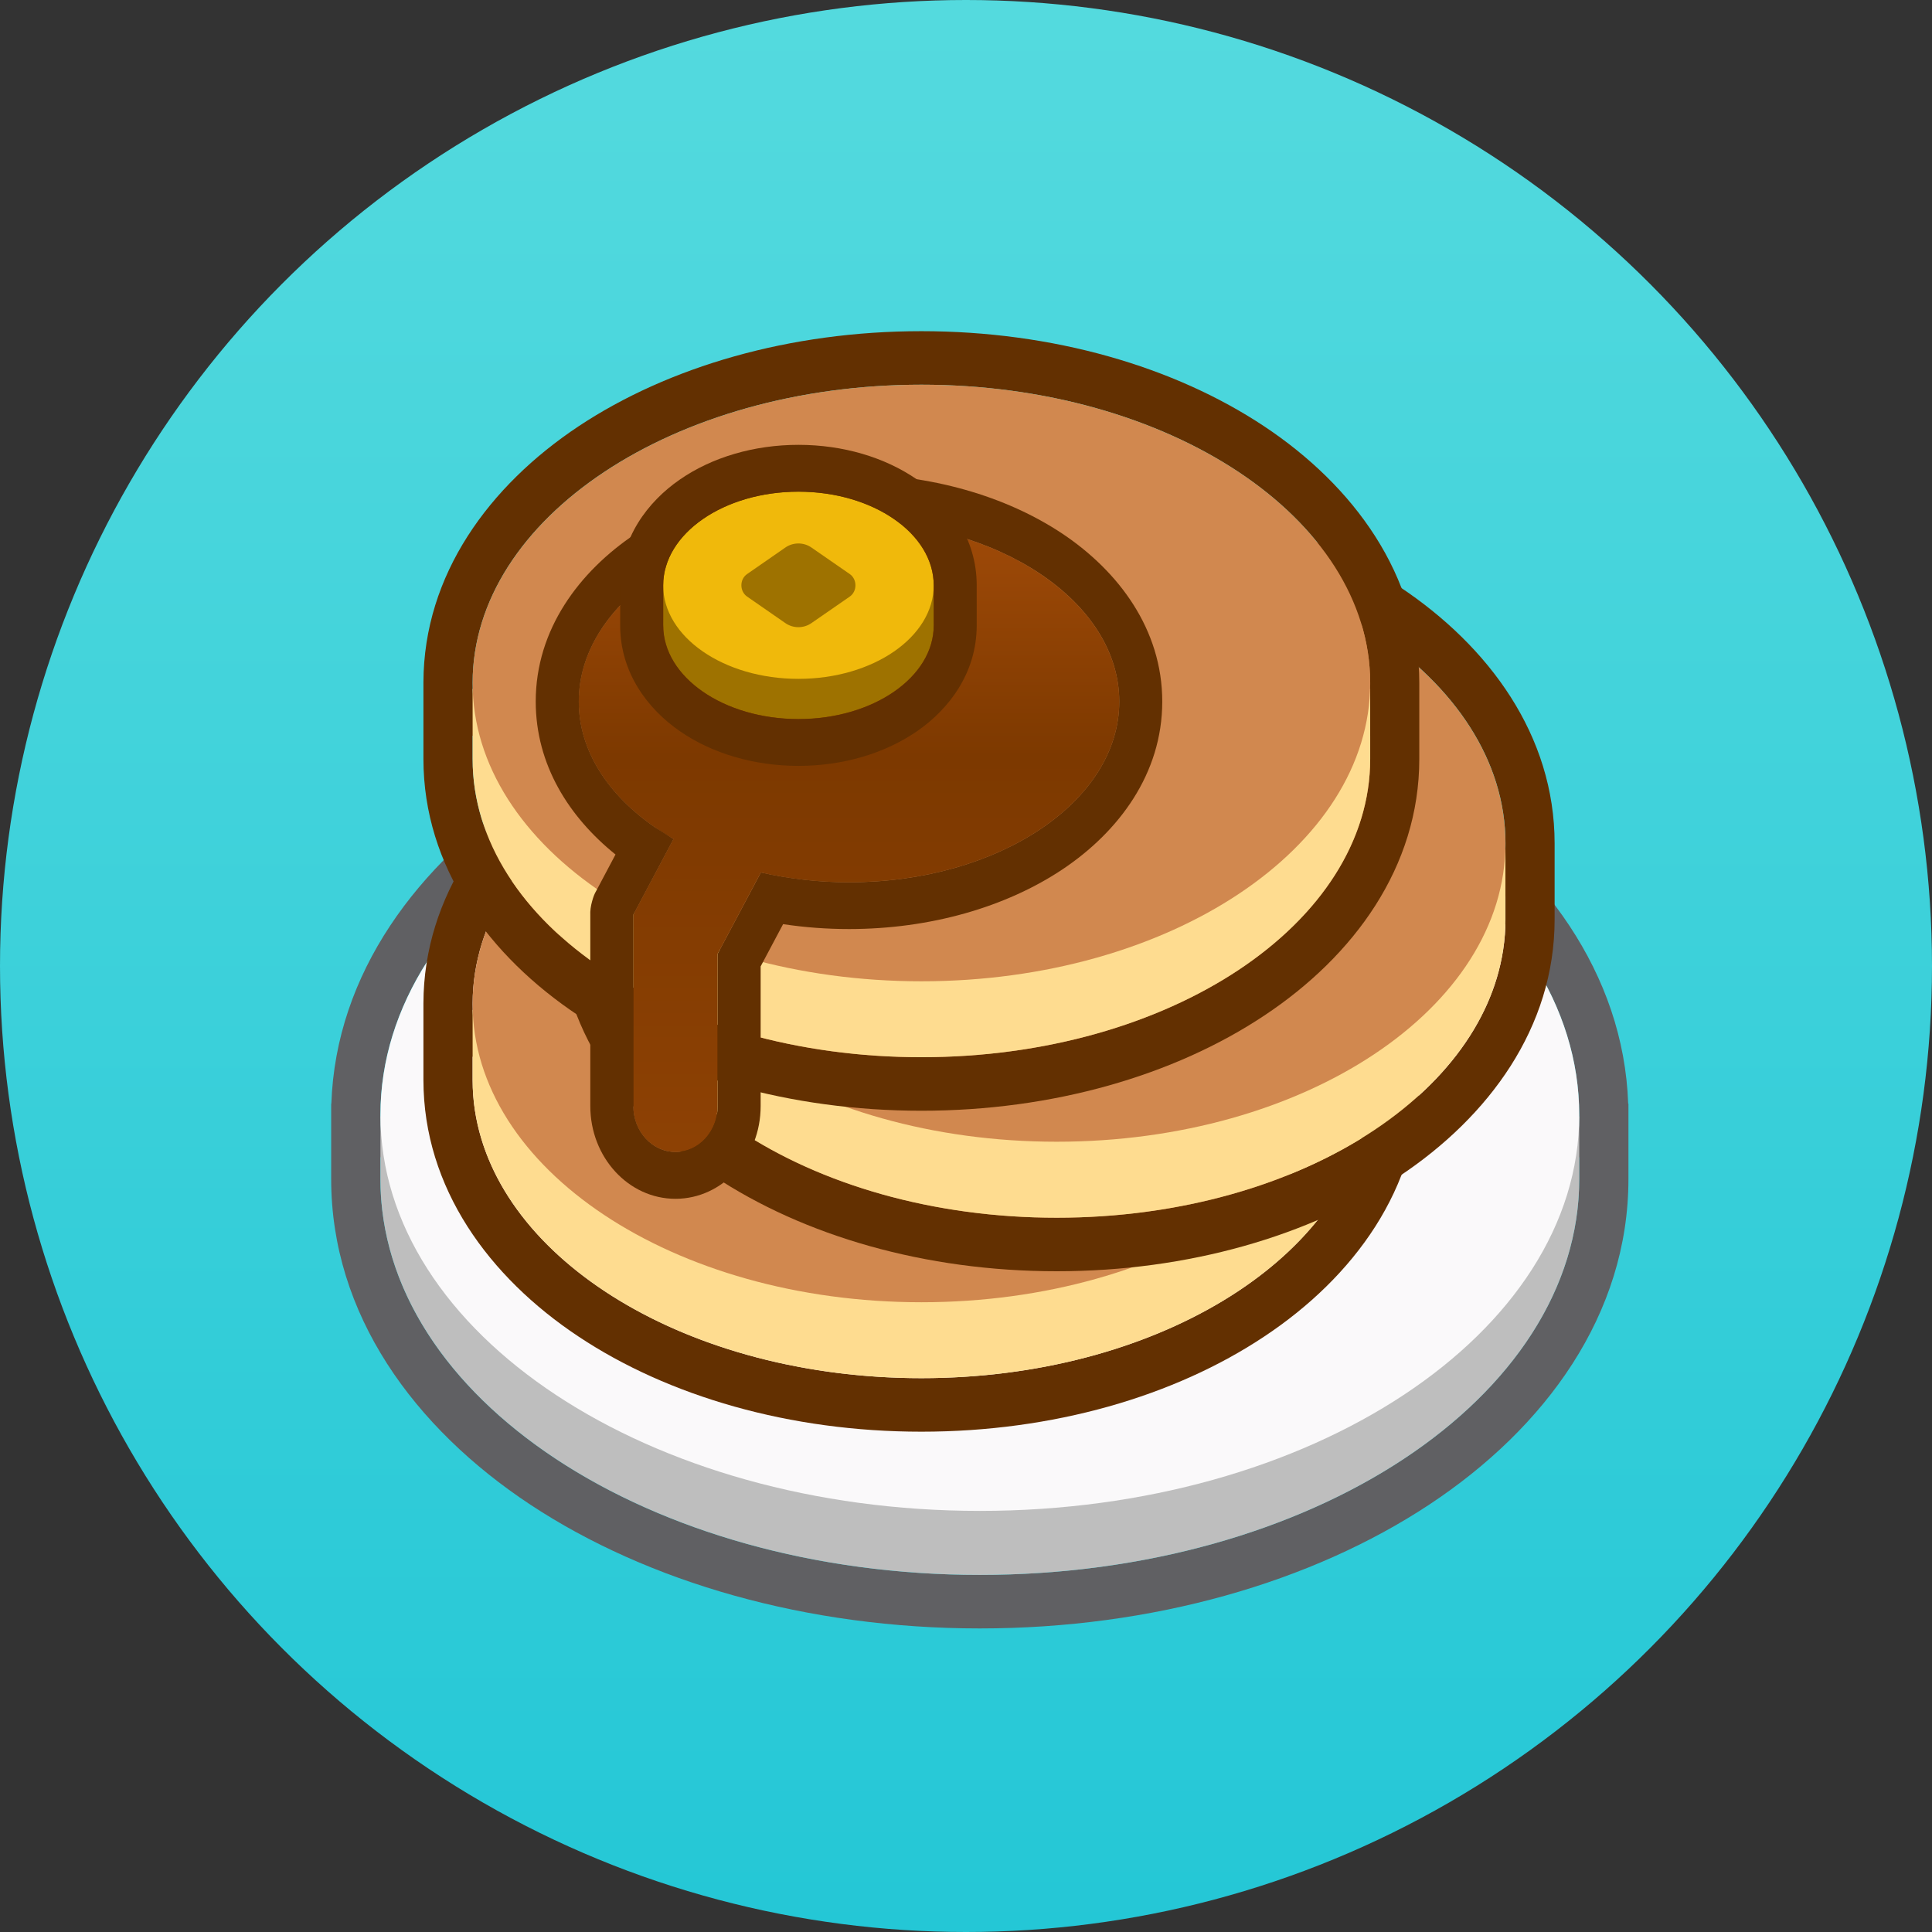 <svg width="24" height="24" viewBox="0 0 24 24" fill="none" xmlns="http://www.w3.org/2000/svg">
  <rect x="0" y="0" width="24" height="24" fill="#333333" stroke="none"/>
  <circle cx="12" cy="12" r="12" fill="url(#pancakeswapV2)" />
  <g clip-path="url(#clipPancakeswapV2)">
    <path fill-rule="evenodd" clip-rule="evenodd" d="M4.728 13.711L4.725 13.851C4.725 14.028 4.739 14.203 4.767 14.376H4.725V14.647C4.725 14.778 4.733 14.909 4.749 15.04C5.052 17.572 8.259 19.564 12.171 19.564C16.083 19.564 19.291 17.572 19.594 15.04C19.61 14.909 19.617 14.778 19.617 14.647V14.376H19.576C19.604 14.202 19.617 14.027 19.617 13.851C19.617 13.804 19.616 13.758 19.614 13.711C19.502 11.06 16.213 8.934 12.171 8.934C8.13 8.934 4.84 11.06 4.728 13.711ZM4.116 13.711C4.172 12.094 5.182 10.735 6.589 9.806C8.047 8.843 10.022 8.269 12.171 8.269C14.32 8.269 16.295 8.843 17.753 9.806C19.16 10.735 20.17 12.093 20.226 13.711H20.229V14.647C20.229 16.326 19.201 17.736 17.753 18.692C16.296 19.654 14.321 20.229 12.171 20.229C10.022 20.229 8.047 19.654 6.589 18.692C5.142 17.736 4.114 16.326 4.114 14.647V13.711H4.117L4.116 13.711Z" fill="#606063" />
    <path d="M19.618 14.647C19.618 17.363 16.284 19.564 12.172 19.564C8.059 19.564 4.726 17.363 4.726 14.647V13.868H19.618V14.647Z" fill="#BEBEBE" />
    <path d="M19.618 13.851C19.618 16.567 16.284 18.769 12.172 18.769C8.059 18.769 4.726 16.567 4.726 13.851C4.726 11.136 8.059 8.934 12.172 8.934C16.284 8.934 19.618 11.136 19.618 13.852V13.851Z" fill="#FAF9FA" />
    <path fill-rule="evenodd" clip-rule="evenodd" d="M5.871 12.462V12.472C5.871 12.693 5.9 12.913 5.958 13.127H5.871V13.415C5.871 13.542 5.88 13.668 5.899 13.791C6.183 15.661 8.558 17.12 11.446 17.12C14.334 17.12 16.709 15.66 16.993 13.791C17.012 13.667 17.021 13.541 17.021 13.415V13.127H16.935C16.991 12.919 17.02 12.705 17.021 12.49V12.471V12.462C17.014 10.42 14.521 8.766 11.446 8.766C8.372 8.766 5.879 10.42 5.871 12.462L5.871 12.462ZM5.26 12.462V13.415C5.26 14.757 6.076 15.865 7.185 16.602C8.305 17.347 9.813 17.785 11.446 17.785C13.079 17.785 14.587 17.347 15.706 16.602C16.816 15.865 17.631 14.758 17.631 13.415V12.472C17.631 11.13 16.816 10.022 15.706 9.284C14.587 8.54 13.079 8.102 11.446 8.102C9.813 8.102 8.305 8.54 7.185 9.284C6.078 10.02 5.263 11.124 5.26 12.463V12.462Z" fill="#633001" />
    <path d="M17.021 13.415C17.021 15.461 14.525 17.12 11.446 17.12C8.367 17.12 5.871 15.461 5.871 13.415V12.545H17.021V13.415Z" fill="#FEDC90" />
    <path d="M17.021 12.471C17.021 14.518 14.525 16.177 11.446 16.177C8.367 16.177 5.871 14.518 5.871 12.471C5.871 10.424 8.37 8.766 11.446 8.766C14.523 8.766 17.021 10.425 17.021 12.471Z" fill="#D1884F" />
    <path fill-rule="evenodd" clip-rule="evenodd" d="M7.551 10.469V10.478C7.551 10.699 7.581 10.919 7.638 11.133H7.551V11.421C7.551 11.548 7.561 11.674 7.58 11.798C7.863 13.667 10.239 15.127 13.127 15.127C16.015 15.127 18.389 13.667 18.673 11.798C18.692 11.673 18.702 11.547 18.702 11.421V11.133H18.615C18.67 10.926 18.701 10.713 18.702 10.496V10.478V10.468C18.694 8.426 16.201 6.772 13.127 6.772C10.053 6.772 7.559 8.426 7.552 10.468L7.551 10.469ZM6.94 10.469V11.421C6.94 12.763 7.756 13.871 8.866 14.609C9.986 15.353 11.493 15.792 13.127 15.792C14.76 15.792 16.268 15.353 17.387 14.609C18.496 13.871 19.312 12.764 19.312 11.421V10.478C19.312 9.136 18.497 8.028 17.387 7.29C16.268 6.546 14.76 6.107 13.127 6.107C11.493 6.107 9.985 6.547 8.866 7.291C7.759 8.026 6.944 9.13 6.94 10.469V10.469Z" fill="#633001" />
    <path d="M18.701 11.421C18.701 13.467 16.205 15.127 13.126 15.127C10.046 15.127 7.551 13.467 7.551 11.421V10.552H18.701V11.421H18.701Z" fill="#FEDC90" />
    <path d="M18.701 10.478C18.701 12.524 16.205 14.183 13.126 14.183C10.046 14.183 7.551 12.524 7.551 10.478C7.551 8.431 10.047 6.772 13.126 6.772C16.205 6.772 18.701 8.432 18.701 10.478H18.701Z" fill="#D1884F" />
    <path fill-rule="evenodd" clip-rule="evenodd" d="M5.871 8.475V8.485C5.871 8.706 5.9 8.926 5.958 9.14H5.871V9.428C5.871 9.555 5.88 9.681 5.899 9.804C6.183 11.674 8.558 13.133 11.446 13.133C14.334 13.133 16.709 11.673 16.993 9.804C17.012 9.68 17.021 9.554 17.021 9.428V9.14H16.935C16.991 8.932 17.02 8.718 17.021 8.503V8.485V8.475C17.013 6.433 14.52 4.779 11.446 4.779C8.372 4.779 5.878 6.433 5.871 8.475ZM5.26 8.475V9.428C5.26 10.77 6.076 11.878 7.185 12.615C8.305 13.36 9.813 13.798 11.446 13.798C13.079 13.798 14.587 13.36 15.706 12.615C16.816 11.878 17.631 10.771 17.631 9.428V8.485C17.631 7.143 16.816 6.035 15.706 5.297C14.587 4.553 13.079 4.114 11.446 4.114C9.813 4.114 8.305 4.553 7.185 5.297C6.079 6.033 5.264 7.137 5.26 8.475V8.475Z" fill="#633001" />
    <path d="M17.021 9.428C17.021 11.474 14.525 13.133 11.446 13.133C8.367 13.133 5.871 11.474 5.871 9.428V8.558H17.021V9.428V9.428Z" fill="#FEDC90" />
    <path d="M17.021 8.484C17.021 10.531 14.525 12.19 11.446 12.19C8.367 12.19 5.871 10.531 5.871 8.484C5.871 6.438 8.37 4.779 11.446 4.779C14.523 4.779 17.021 6.438 17.021 8.484Z" fill="#D1884F" />
    <path fill-rule="evenodd" clip-rule="evenodd" d="M7.189 8.715C7.189 9.398 7.646 10.01 8.366 10.422L7.867 11.362V13.741C7.867 14.056 8.101 14.31 8.391 14.31C8.68 14.31 8.914 14.055 8.914 13.741V11.849L9.451 10.838C9.794 10.917 10.163 10.96 10.546 10.96C12.401 10.96 13.904 9.955 13.904 8.715C13.904 7.476 12.398 6.47 10.546 6.47C8.695 6.47 7.189 7.475 7.189 8.715Z" fill="url(#paint1_linear)" />
    <path fill-rule="evenodd" clip-rule="evenodd" d="M8.366 10.422L8.137 10.277C7.551 9.873 7.19 9.322 7.19 8.715C7.19 7.475 8.693 6.47 10.547 6.47C12.401 6.47 13.904 7.475 13.904 8.715C13.904 9.955 12.401 10.96 10.547 10.96C10.179 10.96 9.811 10.919 9.452 10.838L8.915 11.849V13.741C8.915 14.055 8.681 14.31 8.391 14.31C8.102 14.31 7.868 14.055 7.868 13.741V11.362L8.367 10.422L8.366 10.422ZM7.333 11.372V13.74C7.333 14.376 7.807 14.892 8.391 14.892C8.975 14.892 9.449 14.376 9.449 13.741V12.005L9.728 11.48C9.999 11.521 10.273 11.541 10.547 11.541C11.554 11.541 12.496 11.269 13.201 10.798C13.897 10.332 14.438 9.612 14.438 8.715C14.438 7.818 13.896 7.098 13.201 6.632C12.496 6.161 11.556 5.889 10.547 5.889C9.537 5.889 8.598 6.161 7.893 6.632C7.197 7.098 6.655 7.818 6.655 8.714C6.655 9.502 7.07 10.151 7.646 10.615L7.408 11.064C7.383 11.105 7.368 11.149 7.355 11.197C7.339 11.255 7.33 11.313 7.333 11.372L7.333 11.372Z" fill="#633001" />
    <path d="M8.238 7.769C8.238 8.411 8.991 8.932 9.918 8.932C10.846 8.932 11.599 8.412 11.599 7.769C11.599 7.127 10.846 6.606 9.918 6.606C8.991 6.606 8.238 7.127 8.238 7.769V7.769Z" fill="#9E7200" />
    <path d="M8.238 7.271H11.599V7.769H8.238V7.271Z" fill="#9E7200" />
    <path d="M8.238 7.271C8.238 7.913 8.991 8.433 9.918 8.433C10.846 8.433 11.599 7.913 11.599 7.271C11.599 6.629 10.846 6.107 9.918 6.107C8.991 6.107 8.238 6.628 8.238 7.271V7.271Z" fill="#F0B90B" />
    <path d="M9.281 7.131L9.754 6.803C9.802 6.769 9.859 6.751 9.918 6.751C9.977 6.751 10.034 6.769 10.082 6.803L10.556 7.131C10.65 7.196 10.65 7.346 10.556 7.411L10.082 7.739C10.034 7.773 9.977 7.791 9.918 7.791C9.859 7.791 9.802 7.773 9.754 7.739L9.281 7.411C9.186 7.345 9.186 7.196 9.281 7.131Z" fill="#9E7200" />
    <path fill-rule="evenodd" clip-rule="evenodd" d="M8.444 5.958C8.846 5.679 9.369 5.526 9.919 5.526C10.469 5.526 10.991 5.679 11.394 5.958C11.79 6.232 12.133 6.682 12.133 7.271V7.769C12.133 8.358 11.79 8.808 11.394 9.082C10.992 9.36 10.469 9.514 9.919 9.514C9.369 9.514 8.846 9.361 8.444 9.082C8.048 8.808 7.704 8.358 7.704 7.769V7.271C7.704 6.681 8.048 6.232 8.444 5.958V5.958ZM9.919 6.108C8.991 6.108 8.239 6.629 8.239 7.271V7.77C8.239 8.412 8.991 8.933 9.919 8.933C10.847 8.933 11.599 8.412 11.599 7.77V7.271C11.599 6.629 10.847 6.108 9.919 6.108Z" fill="#633001" />
  </g>
  <defs>
    <linearGradient id="pancakeswapV2" x1="12" y1="0" x2="12" y2="24" gradientUnits="userSpaceOnUse">
      <stop stop-color="#54DADE" />
      <stop offset="1" stop-color="#24C7D6" />
    </linearGradient>
    <linearGradient id="paint1_linear" x1="10.583" y1="6.545" x2="10.583" y2="14.252" gradientUnits="userSpaceOnUse">
      <stop stop-color="#9F4A08" />
      <stop offset="0.37" stop-color="#7D3900" />
      <stop offset="1" stop-color="#8D4104" />
    </linearGradient>
    <clipPath id="clipPancakeswapV2">
      <rect width="16.114" height="16.114" fill="white" transform="translate(4.114 4.114)" />
    </clipPath>
  </defs>
</svg>
